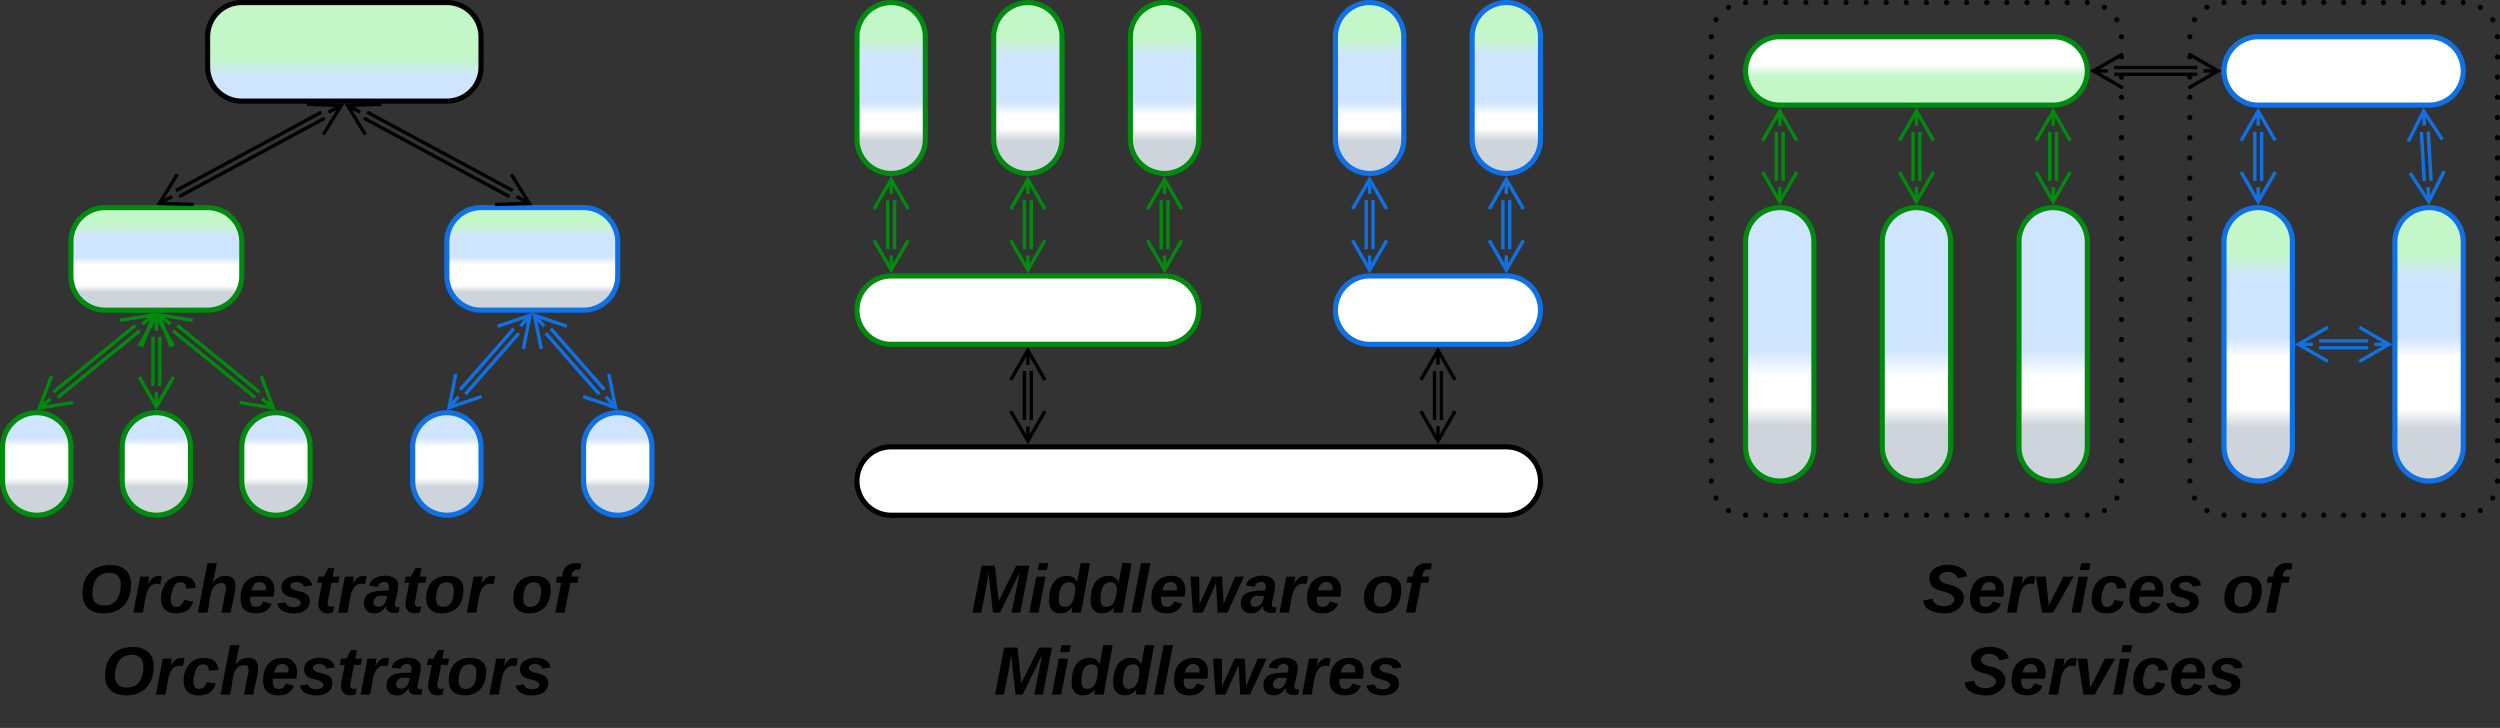 <svg xmlns="http://www.w3.org/2000/svg" xmlns:xlink="http://www.w3.org/1999/xlink" xmlns:lucid="lucid" width="1463" height="426"><rect width="100%" height="100%" fill="#333333" stroke="none"/><g transform="translate(-278.5 -498.5)" lucid:page-tab-id="0_0"><path d="M1560 520a20 20 0 0 1 20-20h140a20 20 0 0 1 20 20v260a20 20 0 0 1-20 20h-140a20 20 0 0 1-20-20z" fill-opacity="0"/><path d="M1558.5 520a1.5 1.5 0 0 1 1.5-1.5 1.5 1.5 0 0 1 1.5 1.5 1.5 1.5 0 0 1-1.5 1.5 1.5 1.5 0 0 1-1.5-1.5m2.73-9.96a1.5 1.5 0 0 1 1.5-1.5 1.5 1.5 0 0 1 1.5 1.5 1.5 1.5 0 0 1-1.5 1.5 1.5 1.5 0 0 1-1.5-1.5V510m7.3-7.26a1.5 1.5 0 0 1 1.5-1.5 1.5 1.5 0 0 1 1.5 1.5 1.5 1.5 0 0 1-1.5 1.5 1.5 1.5 0 0 1-1.5-1.5v-.03m9.97-2.7a1.5 1.5 0 0 1 1.5-1.5 1.5 1.5 0 0 1 1.5 1.5 1.5 1.5 0 0 1-1.5 1.5 1.5 1.5 0 0 1-1.5-1.5m11.67 0a1.5 1.5 0 0 1 1.5-1.5 1.5 1.5 0 0 1 1.5 1.5 1.5 1.5 0 0 1-1.5 1.5 1.5 1.5 0 0 1-1.5-1.5m11.66 0a1.5 1.5 0 0 1 1.5-1.5 1.5 1.5 0 0 1 1.5 1.5 1.5 1.5 0 0 1-1.5 1.5 1.5 1.5 0 0 1-1.5-1.5m11.67 0a1.5 1.5 0 0 1 1.5-1.5 1.5 1.5 0 0 1 1.5 1.5 1.5 1.5 0 0 1-1.5 1.5 1.5 1.5 0 0 1-1.5-1.5m11.67 0a1.5 1.5 0 0 1 1.5-1.5 1.5 1.5 0 0 1 1.5 1.5 1.5 1.5 0 0 1-1.5 1.5 1.5 1.5 0 0 1-1.5-1.5m11.66 0a1.5 1.5 0 0 1 1.5-1.5 1.5 1.5 0 0 1 1.5 1.5 1.5 1.5 0 0 1-1.5 1.5 1.5 1.5 0 0 1-1.5-1.5m11.67 0a1.5 1.5 0 0 1 1.5-1.5 1.5 1.5 0 0 1 1.5 1.5 1.5 1.5 0 0 1-1.5 1.5 1.5 1.5 0 0 1-1.5-1.5m11.67 0a1.5 1.5 0 0 1 1.5-1.5 1.5 1.5 0 0 1 1.5 1.5 1.5 1.5 0 0 1-1.5 1.5 1.5 1.5 0 0 1-1.5-1.5m11.66 0a1.5 1.5 0 0 1 1.5-1.5 1.5 1.5 0 0 1 1.5 1.5 1.5 1.5 0 0 1-1.5 1.5 1.5 1.5 0 0 1-1.5-1.5m11.67 0a1.5 1.5 0 0 1 1.5-1.5 1.5 1.5 0 0 1 1.5 1.5 1.5 1.5 0 0 1-1.5 1.5 1.5 1.5 0 0 1-1.5-1.5m11.67 0a1.5 1.5 0 0 1 1.5-1.5 1.5 1.5 0 0 1 1.5 1.5 1.5 1.5 0 0 1-1.5 1.5 1.5 1.5 0 0 1-1.5-1.5m11.66 0a1.5 1.5 0 0 1 1.5-1.5 1.5 1.5 0 0 1 1.5 1.5 1.5 1.5 0 0 1-1.5 1.5 1.5 1.5 0 0 1-1.5-1.5m11.67 0a1.5 1.5 0 0 1 1.5-1.5 1.5 1.5 0 0 1 1.5 1.5 1.5 1.5 0 0 1-1.5 1.5 1.5 1.5 0 0 1-1.5-1.5m9.97 2.74a1.5 1.5 0 0 1 1.5-1.5 1.5 1.5 0 0 1 1.5 1.5 1.5 1.5 0 0 1-1.5 1.5 1.5 1.5 0 0 1-1.5-1.5v-.03m7.3 7.34a1.5 1.5 0 0 1 1.5-1.5 1.5 1.5 0 0 1 1.5 1.5 1.5 1.5 0 0 1-1.5 1.5 1.5 1.5 0 0 1-1.5-1.5V510m2.73 10a1.5 1.5 0 0 1 1.5-1.5 1.5 1.5 0 0 1 1.5 1.5 1.5 1.5 0 0 1-1.5 1.5 1.5 1.5 0 0 1-1.5-1.5m0 11.83a1.5 1.5 0 0 1 1.5-1.5 1.5 1.5 0 0 1 1.5 1.5 1.5 1.5 0 0 1-1.5 1.5 1.5 1.5 0 0 1-1.5-1.5v-.03m0 11.85a1.5 1.5 0 0 1 1.5-1.5 1.5 1.5 0 0 1 1.5 1.5 1.5 1.5 0 0 1-1.5 1.5 1.5 1.5 0 0 1-1.5-1.5v-.03m0 11.85a1.5 1.5 0 0 1 1.5-1.5 1.5 1.5 0 0 1 1.5 1.5 1.5 1.5 0 0 1-1.5 1.5 1.5 1.5 0 0 1-1.5-1.5v-.03m0 11.85v-.03a1.5 1.5 0 0 1 1.5-1.5 1.5 1.5 0 0 1 1.5 1.5 1.5 1.5 0 0 1-1.5 1.5 1.5 1.5 0 0 1-1.5-1.5m0 11.84a1.5 1.5 0 0 1 1.5-1.5 1.5 1.5 0 0 1 1.5 1.5 1.5 1.5 0 0 1-1.5 1.5 1.5 1.5 0 0 1-1.5-1.5v-.02m0 11.84a1.5 1.5 0 0 1 1.5-1.5 1.5 1.5 0 0 1 1.5 1.5 1.5 1.5 0 0 1-1.5 1.5 1.5 1.5 0 0 1-1.5-1.5v-.03m0 11.84a1.5 1.5 0 0 1 1.5-1.5 1.5 1.5 0 0 1 1.5 1.5 1.5 1.5 0 0 1-1.5 1.5 1.5 1.5 0 0 1-1.5-1.5v-.03m0 11.86a1.5 1.5 0 0 1 1.5-1.5 1.5 1.5 0 0 1 1.5 1.5 1.5 1.5 0 0 1-1.5 1.5 1.5 1.5 0 0 1-1.5-1.5v-.03m0 11.85v-.02a1.5 1.5 0 0 1 1.5-1.5 1.5 1.5 0 0 1 1.5 1.5 1.5 1.5 0 0 1-1.5 1.5 1.5 1.5 0 0 1-1.5-1.5m0 11.84v-.02a1.5 1.5 0 0 1 1.5-1.5 1.5 1.5 0 0 1 1.5 1.5 1.5 1.5 0 0 1-1.5 1.5 1.5 1.5 0 0 1-1.5-1.5m0 11.84V650a1.5 1.5 0 0 1 1.5-1.5 1.5 1.5 0 0 1 1.5 1.5 1.5 1.5 0 0 1-1.5 1.5 1.5 1.5 0 0 1-1.5-1.5m0 11.83a1.5 1.5 0 0 1 1.5-1.5 1.5 1.5 0 0 1 1.5 1.5 1.5 1.5 0 0 1-1.5 1.5 1.5 1.5 0 0 1-1.5-1.5v-.03m0 11.85a1.5 1.5 0 0 1 1.5-1.5 1.5 1.5 0 0 1 1.5 1.5 1.5 1.5 0 0 1-1.5 1.5 1.5 1.5 0 0 1-1.5-1.5v-.03m0 11.85a1.5 1.5 0 0 1 1.5-1.5 1.5 1.5 0 0 1 1.5 1.5 1.5 1.5 0 0 1-1.5 1.5 1.5 1.5 0 0 1-1.5-1.5v-.03m0 11.85v-.03a1.5 1.5 0 0 1 1.5-1.5 1.5 1.5 0 0 1 1.5 1.5 1.5 1.5 0 0 1-1.5 1.5 1.5 1.5 0 0 1-1.5-1.5m0 11.84a1.5 1.5 0 0 1 1.5-1.5 1.5 1.5 0 0 1 1.5 1.5 1.5 1.5 0 0 1-1.5 1.5 1.5 1.5 0 0 1-1.5-1.5v-.02m0 11.84a1.5 1.5 0 0 1 1.5-1.5 1.5 1.5 0 0 1 1.5 1.5 1.5 1.5 0 0 1-1.5 1.5 1.5 1.5 0 0 1-1.5-1.5v-.03m0 11.84a1.5 1.5 0 0 1 1.5-1.5 1.5 1.5 0 0 1 1.5 1.5 1.5 1.5 0 0 1-1.5 1.5 1.5 1.5 0 0 1-1.5-1.5v-.03m0 11.86a1.5 1.5 0 0 1 1.5-1.5 1.5 1.5 0 0 1 1.5 1.5 1.5 1.5 0 0 1-1.5 1.5 1.5 1.5 0 0 1-1.5-1.5v-.03m0 11.85v-.02a1.5 1.5 0 0 1 1.5-1.5 1.5 1.5 0 0 1 1.5 1.5 1.5 1.5 0 0 1-1.5 1.5 1.5 1.5 0 0 1-1.5-1.5m0 11.84v-.02a1.5 1.5 0 0 1 1.5-1.5 1.5 1.5 0 0 1 1.5 1.5 1.5 1.5 0 0 1-1.5 1.5 1.5 1.5 0 0 1-1.5-1.5m0 11.84V780a1.5 1.5 0 0 1 1.5-1.5 1.5 1.5 0 0 1 1.5 1.5 1.5 1.5 0 0 1-1.5 1.5 1.5 1.5 0 0 1-1.5-1.5m-2.73 10v-.03a1.5 1.5 0 0 1 1.5-1.5 1.5 1.5 0 0 1 1.5 1.5 1.5 1.5 0 0 1-1.5 1.5 1.5 1.5 0 0 1-1.5-1.5m-7.3 7.32v-.03a1.5 1.5 0 0 1 1.5-1.5 1.5 1.5 0 0 1 1.5 1.5 1.5 1.5 0 0 1-1.5 1.5 1.5 1.5 0 0 1-1.5-1.5m-9.97 2.75V800a1.5 1.5 0 0 1 1.5-1.5 1.5 1.5 0 0 1 1.5 1.5 1.5 1.5 0 0 1-1.5 1.5 1.5 1.5 0 0 1-1.5-1.5m-11.67 0a1.5 1.5 0 0 1 1.5-1.5 1.5 1.5 0 0 1 1.5 1.5 1.5 1.5 0 0 1-1.5 1.5 1.5 1.5 0 0 1-1.5-1.5m-11.66 0a1.5 1.5 0 0 1 1.5-1.5 1.5 1.5 0 0 1 1.5 1.5 1.5 1.5 0 0 1-1.5 1.5 1.5 1.5 0 0 1-1.5-1.5m-11.67 0a1.5 1.5 0 0 1 1.5-1.5 1.5 1.5 0 0 1 1.5 1.5 1.5 1.5 0 0 1-1.5 1.5 1.5 1.5 0 0 1-1.5-1.5m-11.67 0a1.5 1.5 0 0 1 1.5-1.5 1.5 1.5 0 0 1 1.5 1.5 1.5 1.5 0 0 1-1.5 1.5 1.5 1.5 0 0 1-1.5-1.5m-11.66 0a1.5 1.5 0 0 1 1.5-1.5 1.5 1.5 0 0 1 1.5 1.5 1.5 1.5 0 0 1-1.5 1.5 1.5 1.5 0 0 1-1.5-1.5m-11.67 0a1.5 1.5 0 0 1 1.5-1.5 1.5 1.5 0 0 1 1.5 1.5 1.5 1.5 0 0 1-1.5 1.5 1.5 1.5 0 0 1-1.5-1.5m-11.67 0a1.5 1.5 0 0 1 1.5-1.5 1.5 1.5 0 0 1 1.5 1.5 1.5 1.5 0 0 1-1.5 1.5 1.5 1.5 0 0 1-1.5-1.5m-11.66 0a1.5 1.5 0 0 1 1.5-1.5 1.5 1.5 0 0 1 1.5 1.5 1.5 1.5 0 0 1-1.5 1.5 1.5 1.5 0 0 1-1.5-1.5m-11.67 0a1.5 1.5 0 0 1 1.5-1.5 1.5 1.5 0 0 1 1.5 1.5 1.5 1.5 0 0 1-1.5 1.5 1.5 1.5 0 0 1-1.5-1.5m-11.67 0a1.5 1.5 0 0 1 1.5-1.5 1.5 1.5 0 0 1 1.5 1.5 1.5 1.5 0 0 1-1.5 1.5 1.5 1.5 0 0 1-1.5-1.5m-11.66 0a1.5 1.5 0 0 1 1.5-1.5 1.5 1.5 0 0 1 1.5 1.5 1.5 1.5 0 0 1-1.5 1.5 1.5 1.5 0 0 1-1.5-1.5m-11.67 0a1.5 1.5 0 0 1 1.5-1.5 1.5 1.5 0 0 1 1.5 1.5 1.5 1.5 0 0 1-1.5 1.5 1.5 1.5 0 0 1-1.5-1.5m-9.97-2.7v-.03a1.5 1.5 0 0 1 1.5-1.5 1.5 1.5 0 0 1 1.5 1.5 1.5 1.5 0 0 1-1.5 1.5 1.5 1.5 0 0 1-1.5-1.5m-7.3-7.28v-.03a1.5 1.5 0 0 1 1.5-1.5 1.5 1.5 0 0 1 1.5 1.5 1.5 1.5 0 0 1-1.5 1.5 1.5 1.5 0 0 1-1.5-1.5m-2.73-9.96a1.5 1.5 0 0 1 1.5-1.5 1.5 1.5 0 0 1 1.5 1.5 1.5 1.5 0 0 1-1.5 1.5 1.5 1.5 0 0 1-1.5-1.5m0-11.8v-.02a1.5 1.5 0 0 1 1.5-1.5 1.5 1.5 0 0 1 1.5 1.5 1.5 1.5 0 0 1-1.5 1.5 1.5 1.5 0 0 1-1.5-1.5m0-11.8v-.02a1.5 1.5 0 0 1 1.5-1.5 1.5 1.5 0 0 1 1.5 1.5 1.5 1.5 0 0 1-1.5 1.5 1.5 1.5 0 0 1-1.5-1.5m0-11.8a1.5 1.5 0 0 1 1.5-1.5 1.5 1.5 0 0 1 1.5 1.5 1.5 1.5 0 0 1-1.5 1.5 1.5 1.5 0 0 1-1.5-1.5v-.03m0-11.8a1.5 1.5 0 0 1 1.5-1.5 1.5 1.5 0 0 1 1.5 1.5 1.5 1.5 0 0 1-1.5 1.5 1.5 1.5 0 0 1-1.5-1.5v-.02m0-11.78a1.5 1.5 0 0 1 1.5-1.5 1.5 1.5 0 0 1 1.5 1.5 1.5 1.5 0 0 1-1.5 1.5 1.5 1.5 0 0 1-1.5-1.5v-.03m0-11.8a1.5 1.5 0 0 1 1.5-1.5 1.5 1.5 0 0 1 1.5 1.5 1.5 1.5 0 0 1-1.5 1.5 1.5 1.5 0 0 1-1.5-1.5v-.02m0-11.8a1.5 1.5 0 0 1 1.5-1.5 1.5 1.5 0 0 1 1.5 1.5 1.5 1.5 0 0 1-1.5 1.5 1.5 1.5 0 0 1-1.5-1.5v-.02m0-11.8a1.5 1.5 0 0 1 1.5-1.5 1.5 1.5 0 0 1 1.5 1.5 1.5 1.5 0 0 1-1.5 1.5 1.5 1.5 0 0 1-1.5-1.5v-.02m0-11.8a1.5 1.5 0 0 1 1.5-1.5 1.5 1.5 0 0 1 1.5 1.5 1.5 1.5 0 0 1-1.5 1.5 1.5 1.5 0 0 1-1.5-1.5v-.02m0-11.8a1.5 1.5 0 0 1 1.5-1.5 1.5 1.5 0 0 1 1.5 1.5 1.5 1.5 0 0 1-1.5 1.5 1.5 1.5 0 0 1-1.5-1.5v-.02m0-11.78V650a1.5 1.5 0 0 1 1.5-1.5 1.5 1.5 0 0 1 1.5 1.5 1.5 1.5 0 0 1-1.5 1.5 1.5 1.5 0 0 1-1.5-1.5m0-11.8v-.02a1.5 1.5 0 0 1 1.5-1.5 1.5 1.5 0 0 1 1.5 1.5 1.5 1.5 0 0 1-1.5 1.5 1.5 1.5 0 0 1-1.5-1.5m0-11.8v-.02a1.5 1.5 0 0 1 1.5-1.5 1.5 1.5 0 0 1 1.5 1.5 1.5 1.5 0 0 1-1.5 1.5 1.5 1.5 0 0 1-1.5-1.5m0-11.8a1.5 1.5 0 0 1 1.5-1.5 1.5 1.5 0 0 1 1.5 1.5 1.5 1.5 0 0 1-1.5 1.5 1.5 1.5 0 0 1-1.5-1.5v-.03m0-11.8a1.5 1.5 0 0 1 1.5-1.5 1.5 1.5 0 0 1 1.5 1.5 1.5 1.5 0 0 1-1.5 1.5 1.5 1.5 0 0 1-1.5-1.5v-.02m0-11.78a1.5 1.5 0 0 1 1.5-1.5 1.5 1.5 0 0 1 1.5 1.5 1.5 1.5 0 0 1-1.5 1.5 1.5 1.5 0 0 1-1.5-1.5v-.03m0-11.8a1.5 1.5 0 0 1 1.5-1.5 1.5 1.5 0 0 1 1.5 1.5 1.5 1.5 0 0 1-1.5 1.5 1.5 1.5 0 0 1-1.5-1.5v-.02m0-11.8a1.5 1.5 0 0 1 1.5-1.5 1.5 1.5 0 0 1 1.5 1.5 1.5 1.5 0 0 1-1.5 1.5 1.5 1.5 0 0 1-1.5-1.5v-.02m0-11.8a1.5 1.5 0 0 1 1.5-1.5 1.5 1.5 0 0 1 1.5 1.5 1.5 1.5 0 0 1-1.5 1.5 1.5 1.5 0 0 1-1.5-1.5v-.02m0-11.8a1.5 1.5 0 0 1 1.5-1.5 1.5 1.5 0 0 1 1.5 1.5 1.5 1.5 0 0 1-1.5 1.5 1.5 1.5 0 0 1-1.5-1.5v-.02m0-11.8a1.5 1.5 0 0 1 1.5-1.5 1.5 1.5 0 0 1 1.5 1.5 1.5 1.5 0 0 1-1.5 1.5 1.5 1.5 0 0 1-1.5-1.5v-.02m0-11.78V520a1.5 1.5 0 0 1 1.5-1.5 1.5 1.5 0 0 1 1.5 1.5 1.5 1.5 0 0 1-1.5 1.5 1.5 1.5 0 0 1-1.5-1.5"/><path d="M1280 520a20 20 0 0 1 20-20h200a20 20 0 0 1 20 20v260a20 20 0 0 1-20 20h-200a20 20 0 0 1-20-20z" fill-opacity="0"/><path d="M1278.5 520a1.5 1.5 0 0 1 1.5-1.5 1.5 1.5 0 0 1 1.5 1.5 1.5 1.5 0 0 1-1.5 1.5 1.5 1.5 0 0 1-1.5-1.5m2.73-9.96a1.5 1.5 0 0 1 1.5-1.5 1.5 1.5 0 0 1 1.5 1.5 1.5 1.5 0 0 1-1.5 1.5 1.5 1.5 0 0 1-1.5-1.5V510m7.3-7.26a1.5 1.5 0 0 1 1.5-1.5 1.5 1.5 0 0 1 1.5 1.5 1.5 1.5 0 0 1-1.5 1.5 1.5 1.5 0 0 1-1.5-1.5v-.03m9.97-2.7a1.5 1.5 0 0 1 1.5-1.5 1.5 1.5 0 0 1 1.5 1.5 1.5 1.5 0 0 1-1.5 1.5 1.5 1.5 0 0 1-1.5-1.5m11.77 0a1.5 1.5 0 0 1 1.5-1.5 1.5 1.5 0 0 1 1.5 1.5 1.5 1.5 0 0 1-1.5 1.5 1.5 1.5 0 0 1-1.5-1.5m11.76 0a1.5 1.5 0 0 1 1.5-1.5 1.5 1.5 0 0 1 1.5 1.5 1.5 1.5 0 0 1-1.5 1.5 1.5 1.5 0 0 1-1.5-1.5m11.76 0a1.5 1.5 0 0 1 1.5-1.5 1.5 1.5 0 0 1 1.5 1.5 1.5 1.5 0 0 1-1.5 1.5 1.5 1.5 0 0 1-1.5-1.5m11.76 0a1.5 1.5 0 0 1 1.5-1.5 1.5 1.5 0 0 1 1.5 1.5 1.5 1.5 0 0 1-1.5 1.5 1.5 1.5 0 0 1-1.5-1.5m11.76 0a1.5 1.5 0 0 1 1.5-1.5 1.5 1.5 0 0 1 1.5 1.5 1.5 1.5 0 0 1-1.5 1.5 1.5 1.5 0 0 1-1.5-1.5m11.77 0a1.5 1.5 0 0 1 1.5-1.5 1.5 1.5 0 0 1 1.5 1.5 1.5 1.5 0 0 1-1.5 1.5 1.5 1.5 0 0 1-1.5-1.5m11.75 0a1.5 1.5 0 0 1 1.5-1.5 1.5 1.5 0 0 1 1.5 1.5 1.5 1.5 0 0 1-1.5 1.5 1.5 1.5 0 0 1-1.5-1.5m11.77 0a1.5 1.5 0 0 1 1.5-1.5 1.5 1.5 0 0 1 1.5 1.5 1.5 1.5 0 0 1-1.5 1.5 1.5 1.5 0 0 1-1.5-1.5m11.76 0a1.5 1.5 0 0 1 1.5-1.5 1.5 1.5 0 0 1 1.5 1.5 1.5 1.5 0 0 1-1.5 1.5 1.5 1.5 0 0 1-1.5-1.5m11.77 0a1.5 1.5 0 0 1 1.5-1.5 1.5 1.5 0 0 1 1.5 1.5 1.5 1.5 0 0 1-1.5 1.5 1.5 1.5 0 0 1-1.5-1.5m11.76 0a1.5 1.5 0 0 1 1.5-1.5 1.5 1.5 0 0 1 1.5 1.5 1.5 1.5 0 0 1-1.5 1.5 1.5 1.5 0 0 1-1.5-1.5m11.78 0a1.5 1.5 0 0 1 1.5-1.5 1.5 1.5 0 0 1 1.5 1.5 1.5 1.5 0 0 1-1.5 1.5 1.5 1.5 0 0 1-1.5-1.5m11.76 0a1.5 1.5 0 0 1 1.5-1.5 1.5 1.5 0 0 1 1.5 1.5 1.5 1.5 0 0 1-1.5 1.5 1.5 1.5 0 0 1-1.5-1.5m11.77 0a1.5 1.5 0 0 1 1.5-1.5 1.5 1.5 0 0 1 1.5 1.5 1.5 1.5 0 0 1-1.5 1.5 1.5 1.5 0 0 1-1.5-1.5m11.77 0a1.5 1.5 0 0 1 1.5-1.5 1.5 1.5 0 0 1 1.5 1.5 1.5 1.5 0 0 1-1.5 1.5 1.5 1.5 0 0 1-1.5-1.5m11.76 0a1.5 1.5 0 0 1 1.5-1.5 1.5 1.5 0 0 1 1.5 1.5 1.5 1.5 0 0 1-1.5 1.5 1.5 1.5 0 0 1-1.5-1.5m11.77 0a1.5 1.5 0 0 1 1.5-1.5 1.5 1.5 0 0 1 1.5 1.5 1.5 1.5 0 0 1-1.5 1.5 1.5 1.5 0 0 1-1.5-1.5m9.97 2.74a1.5 1.5 0 0 1 1.5-1.5 1.5 1.5 0 0 1 1.5 1.5 1.5 1.5 0 0 1-1.5 1.5 1.5 1.5 0 0 1-1.5-1.5v-.03m7.3 7.34a1.5 1.5 0 0 1 1.5-1.5 1.5 1.5 0 0 1 1.5 1.5 1.5 1.5 0 0 1-1.5 1.5 1.5 1.5 0 0 1-1.5-1.5V510m2.73 10a1.5 1.5 0 0 1 1.5-1.5 1.5 1.5 0 0 1 1.5 1.5 1.5 1.5 0 0 1-1.5 1.5 1.5 1.5 0 0 1-1.5-1.5m0 11.83a1.5 1.5 0 0 1 1.5-1.5 1.5 1.5 0 0 1 1.5 1.5 1.5 1.5 0 0 1-1.5 1.5 1.5 1.5 0 0 1-1.5-1.5v-.03m0 11.85a1.5 1.5 0 0 1 1.5-1.5 1.5 1.5 0 0 1 1.5 1.5 1.5 1.5 0 0 1-1.5 1.5 1.5 1.5 0 0 1-1.5-1.5v-.03m0 11.85a1.5 1.5 0 0 1 1.5-1.5 1.5 1.5 0 0 1 1.5 1.5 1.5 1.5 0 0 1-1.5 1.5 1.5 1.5 0 0 1-1.5-1.5v-.03m0 11.85v-.03a1.5 1.5 0 0 1 1.5-1.5 1.5 1.5 0 0 1 1.5 1.5 1.5 1.5 0 0 1-1.5 1.5 1.5 1.5 0 0 1-1.5-1.5m0 11.84a1.5 1.5 0 0 1 1.5-1.5 1.5 1.5 0 0 1 1.5 1.5 1.5 1.5 0 0 1-1.5 1.5 1.5 1.5 0 0 1-1.5-1.5v-.02m0 11.84a1.5 1.5 0 0 1 1.5-1.5 1.5 1.5 0 0 1 1.5 1.5 1.5 1.5 0 0 1-1.5 1.5 1.5 1.5 0 0 1-1.5-1.5v-.03m0 11.84a1.5 1.5 0 0 1 1.5-1.5 1.5 1.5 0 0 1 1.5 1.5 1.5 1.5 0 0 1-1.5 1.5 1.5 1.5 0 0 1-1.5-1.5v-.03m0 11.86a1.5 1.5 0 0 1 1.5-1.5 1.5 1.5 0 0 1 1.5 1.5 1.5 1.5 0 0 1-1.5 1.5 1.5 1.5 0 0 1-1.5-1.5v-.03m0 11.85v-.02a1.5 1.5 0 0 1 1.5-1.5 1.5 1.5 0 0 1 1.5 1.5 1.5 1.5 0 0 1-1.5 1.5 1.5 1.5 0 0 1-1.5-1.5m0 11.84v-.02a1.5 1.5 0 0 1 1.5-1.5 1.5 1.5 0 0 1 1.5 1.5 1.5 1.5 0 0 1-1.5 1.5 1.5 1.5 0 0 1-1.5-1.5m0 11.84V650a1.5 1.5 0 0 1 1.5-1.5 1.5 1.5 0 0 1 1.5 1.5 1.5 1.5 0 0 1-1.5 1.5 1.5 1.5 0 0 1-1.5-1.5m0 11.83a1.5 1.5 0 0 1 1.5-1.5 1.5 1.5 0 0 1 1.5 1.5 1.5 1.5 0 0 1-1.5 1.5 1.5 1.5 0 0 1-1.5-1.5v-.03m0 11.85a1.5 1.5 0 0 1 1.5-1.5 1.5 1.5 0 0 1 1.5 1.5 1.5 1.5 0 0 1-1.5 1.5 1.5 1.5 0 0 1-1.5-1.5v-.03m0 11.85a1.5 1.5 0 0 1 1.5-1.5 1.5 1.5 0 0 1 1.5 1.5 1.5 1.5 0 0 1-1.5 1.5 1.5 1.5 0 0 1-1.5-1.5v-.03m0 11.85v-.03a1.5 1.5 0 0 1 1.5-1.5 1.5 1.5 0 0 1 1.5 1.5 1.5 1.5 0 0 1-1.5 1.5 1.5 1.5 0 0 1-1.5-1.5m0 11.84a1.5 1.5 0 0 1 1.5-1.5 1.5 1.5 0 0 1 1.5 1.5 1.5 1.5 0 0 1-1.5 1.5 1.5 1.5 0 0 1-1.5-1.5v-.02m0 11.84a1.5 1.5 0 0 1 1.5-1.5 1.5 1.5 0 0 1 1.5 1.5 1.5 1.5 0 0 1-1.5 1.5 1.5 1.5 0 0 1-1.5-1.5v-.03m0 11.84a1.5 1.5 0 0 1 1.5-1.5 1.5 1.5 0 0 1 1.5 1.5 1.5 1.5 0 0 1-1.5 1.5 1.5 1.5 0 0 1-1.5-1.5v-.03m0 11.86a1.5 1.5 0 0 1 1.5-1.5 1.5 1.5 0 0 1 1.5 1.5 1.5 1.5 0 0 1-1.5 1.5 1.5 1.5 0 0 1-1.5-1.5v-.03m0 11.85v-.02a1.5 1.5 0 0 1 1.5-1.5 1.5 1.5 0 0 1 1.5 1.5 1.5 1.5 0 0 1-1.5 1.5 1.5 1.5 0 0 1-1.5-1.5m0 11.84v-.02a1.5 1.5 0 0 1 1.5-1.5 1.5 1.5 0 0 1 1.5 1.5 1.5 1.5 0 0 1-1.5 1.5 1.5 1.5 0 0 1-1.5-1.5m0 11.84V780a1.5 1.5 0 0 1 1.5-1.5 1.5 1.5 0 0 1 1.5 1.5 1.5 1.5 0 0 1-1.5 1.5 1.5 1.5 0 0 1-1.5-1.5m-2.73 10v-.03a1.5 1.5 0 0 1 1.5-1.5 1.5 1.5 0 0 1 1.5 1.5 1.5 1.5 0 0 1-1.5 1.5 1.5 1.5 0 0 1-1.5-1.5m-7.3 7.32v-.03a1.5 1.5 0 0 1 1.5-1.5 1.5 1.5 0 0 1 1.5 1.5 1.5 1.5 0 0 1-1.5 1.5 1.5 1.5 0 0 1-1.5-1.5m-9.97 2.75V800a1.5 1.5 0 0 1 1.5-1.5 1.5 1.5 0 0 1 1.5 1.5 1.5 1.5 0 0 1-1.5 1.5 1.5 1.5 0 0 1-1.5-1.5m-11.77 0a1.5 1.5 0 0 1 1.5-1.5 1.5 1.5 0 0 1 1.5 1.5 1.5 1.5 0 0 1-1.5 1.5 1.5 1.5 0 0 1-1.5-1.5m-11.76 0a1.5 1.5 0 0 1 1.5-1.5 1.5 1.5 0 0 1 1.5 1.5 1.5 1.5 0 0 1-1.5 1.5 1.5 1.5 0 0 1-1.5-1.5m-11.76 0a1.5 1.5 0 0 1 1.5-1.5 1.5 1.5 0 0 1 1.5 1.5 1.5 1.5 0 0 1-1.5 1.5 1.5 1.5 0 0 1-1.5-1.5m-11.76 0a1.5 1.5 0 0 1 1.5-1.5 1.5 1.5 0 0 1 1.5 1.5 1.5 1.5 0 0 1-1.5 1.5 1.5 1.5 0 0 1-1.5-1.5m-11.76 0a1.5 1.5 0 0 1 1.5-1.5 1.5 1.5 0 0 1 1.5 1.5 1.5 1.5 0 0 1-1.5 1.5 1.5 1.5 0 0 1-1.5-1.5m-11.77 0a1.5 1.5 0 0 1 1.5-1.5 1.5 1.5 0 0 1 1.5 1.5 1.5 1.5 0 0 1-1.5 1.5 1.5 1.5 0 0 1-1.5-1.5m-11.75 0a1.5 1.5 0 0 1 1.5-1.5 1.5 1.5 0 0 1 1.5 1.5 1.5 1.5 0 0 1-1.5 1.5 1.5 1.5 0 0 1-1.5-1.5m-11.77 0a1.5 1.5 0 0 1 1.5-1.5 1.5 1.5 0 0 1 1.5 1.5 1.5 1.5 0 0 1-1.5 1.5 1.5 1.5 0 0 1-1.5-1.5m-11.76 0a1.5 1.5 0 0 1 1.5-1.5 1.5 1.5 0 0 1 1.5 1.5 1.5 1.5 0 0 1-1.5 1.5 1.5 1.5 0 0 1-1.5-1.5m-11.77 0a1.5 1.5 0 0 1 1.5-1.5 1.5 1.5 0 0 1 1.5 1.5 1.5 1.5 0 0 1-1.5 1.5 1.5 1.5 0 0 1-1.5-1.5m-11.76 0a1.5 1.5 0 0 1 1.5-1.5 1.5 1.5 0 0 1 1.5 1.5 1.5 1.5 0 0 1-1.5 1.5 1.5 1.5 0 0 1-1.5-1.5m-11.78 0a1.5 1.5 0 0 1 1.5-1.5 1.5 1.5 0 0 1 1.5 1.5 1.5 1.5 0 0 1-1.5 1.5 1.5 1.5 0 0 1-1.5-1.5m-11.76 0a1.5 1.5 0 0 1 1.5-1.5 1.5 1.5 0 0 1 1.5 1.5 1.5 1.5 0 0 1-1.5 1.5 1.5 1.5 0 0 1-1.5-1.5m-11.77 0a1.5 1.5 0 0 1 1.5-1.5 1.5 1.5 0 0 1 1.5 1.5 1.5 1.5 0 0 1-1.5 1.5 1.5 1.5 0 0 1-1.5-1.5m-11.77 0a1.5 1.5 0 0 1 1.5-1.5 1.5 1.5 0 0 1 1.5 1.5 1.5 1.5 0 0 1-1.5 1.5 1.5 1.5 0 0 1-1.5-1.5m-11.76 0a1.5 1.5 0 0 1 1.5-1.5 1.5 1.5 0 0 1 1.5 1.5 1.5 1.5 0 0 1-1.5 1.5 1.5 1.5 0 0 1-1.5-1.5m-11.77 0a1.5 1.5 0 0 1 1.5-1.5 1.5 1.5 0 0 1 1.5 1.5 1.5 1.5 0 0 1-1.5 1.5 1.5 1.5 0 0 1-1.5-1.5m-9.97-2.7v-.03a1.5 1.5 0 0 1 1.5-1.5 1.5 1.5 0 0 1 1.5 1.5 1.5 1.5 0 0 1-1.5 1.5 1.5 1.5 0 0 1-1.5-1.5m-7.3-7.28v-.03a1.5 1.5 0 0 1 1.5-1.5 1.5 1.5 0 0 1 1.5 1.5 1.5 1.5 0 0 1-1.5 1.5 1.5 1.5 0 0 1-1.5-1.5m-2.73-9.96a1.5 1.5 0 0 1 1.5-1.5 1.5 1.5 0 0 1 1.5 1.5 1.5 1.5 0 0 1-1.5 1.5 1.5 1.5 0 0 1-1.5-1.5m0-11.8v-.02a1.5 1.5 0 0 1 1.5-1.5 1.5 1.5 0 0 1 1.5 1.5 1.5 1.5 0 0 1-1.5 1.5 1.5 1.5 0 0 1-1.5-1.5m0-11.8v-.02a1.5 1.5 0 0 1 1.5-1.5 1.5 1.5 0 0 1 1.5 1.5 1.5 1.5 0 0 1-1.5 1.5 1.5 1.5 0 0 1-1.5-1.5m0-11.8a1.5 1.5 0 0 1 1.5-1.5 1.5 1.5 0 0 1 1.5 1.5 1.5 1.5 0 0 1-1.5 1.5 1.5 1.5 0 0 1-1.5-1.5v-.03m0-11.8a1.5 1.5 0 0 1 1.5-1.5 1.5 1.5 0 0 1 1.5 1.5 1.5 1.5 0 0 1-1.5 1.5 1.5 1.5 0 0 1-1.5-1.5v-.02m0-11.78a1.5 1.5 0 0 1 1.5-1.5 1.5 1.5 0 0 1 1.5 1.5 1.5 1.5 0 0 1-1.5 1.5 1.5 1.5 0 0 1-1.5-1.5v-.03m0-11.8a1.5 1.5 0 0 1 1.5-1.5 1.5 1.5 0 0 1 1.5 1.5 1.5 1.5 0 0 1-1.5 1.5 1.5 1.5 0 0 1-1.5-1.5v-.02m0-11.8a1.5 1.5 0 0 1 1.5-1.5 1.5 1.5 0 0 1 1.5 1.5 1.5 1.5 0 0 1-1.5 1.5 1.5 1.5 0 0 1-1.5-1.5v-.02m0-11.8a1.5 1.5 0 0 1 1.5-1.5 1.5 1.5 0 0 1 1.5 1.5 1.5 1.5 0 0 1-1.5 1.5 1.5 1.5 0 0 1-1.5-1.5v-.02m0-11.8a1.5 1.5 0 0 1 1.5-1.5 1.5 1.5 0 0 1 1.5 1.5 1.5 1.5 0 0 1-1.5 1.5 1.5 1.5 0 0 1-1.5-1.5v-.02m0-11.8a1.5 1.5 0 0 1 1.5-1.5 1.5 1.5 0 0 1 1.5 1.5 1.5 1.5 0 0 1-1.5 1.5 1.5 1.5 0 0 1-1.5-1.5v-.02m0-11.78V650a1.5 1.5 0 0 1 1.5-1.5 1.5 1.5 0 0 1 1.5 1.5 1.5 1.5 0 0 1-1.5 1.5 1.5 1.5 0 0 1-1.5-1.5m0-11.8v-.02a1.5 1.5 0 0 1 1.5-1.5 1.5 1.5 0 0 1 1.5 1.5 1.5 1.5 0 0 1-1.5 1.5 1.5 1.5 0 0 1-1.5-1.5m0-11.8v-.02a1.5 1.5 0 0 1 1.5-1.5 1.5 1.5 0 0 1 1.5 1.5 1.5 1.5 0 0 1-1.5 1.5 1.5 1.5 0 0 1-1.5-1.5m0-11.8a1.5 1.5 0 0 1 1.5-1.5 1.5 1.5 0 0 1 1.5 1.5 1.5 1.5 0 0 1-1.5 1.5 1.5 1.5 0 0 1-1.5-1.5v-.03m0-11.8a1.5 1.5 0 0 1 1.5-1.5 1.5 1.5 0 0 1 1.5 1.5 1.5 1.5 0 0 1-1.5 1.5 1.5 1.5 0 0 1-1.5-1.5v-.02m0-11.78a1.5 1.5 0 0 1 1.5-1.5 1.5 1.5 0 0 1 1.5 1.5 1.5 1.5 0 0 1-1.5 1.5 1.5 1.5 0 0 1-1.5-1.5v-.03m0-11.8a1.5 1.5 0 0 1 1.5-1.5 1.5 1.5 0 0 1 1.5 1.5 1.5 1.5 0 0 1-1.5 1.5 1.5 1.5 0 0 1-1.5-1.5v-.02m0-11.8a1.5 1.5 0 0 1 1.5-1.5 1.5 1.5 0 0 1 1.5 1.5 1.5 1.5 0 0 1-1.5 1.5 1.5 1.5 0 0 1-1.5-1.5v-.02m0-11.8a1.5 1.5 0 0 1 1.5-1.5 1.5 1.5 0 0 1 1.5 1.5 1.5 1.5 0 0 1-1.5 1.5 1.5 1.5 0 0 1-1.5-1.5v-.02m0-11.8a1.5 1.5 0 0 1 1.5-1.5 1.5 1.5 0 0 1 1.5 1.5 1.5 1.5 0 0 1-1.5 1.5 1.5 1.5 0 0 1-1.5-1.5v-.02m0-11.8a1.5 1.5 0 0 1 1.5-1.5 1.5 1.5 0 0 1 1.5 1.5 1.5 1.5 0 0 1-1.5 1.5 1.5 1.5 0 0 1-1.5-1.5v-.02m0-11.78V520a1.5 1.5 0 0 1 1.5-1.5 1.5 1.5 0 0 1 1.5 1.5 1.5 1.5 0 0 1-1.5 1.5 1.5 1.5 0 0 1-1.5-1.5"/><path d="M320 640a20 20 0 0 1 20-20h60a20 20 0 0 1 20 20v20a20 20 0 0 1-20 20h-60a20 20 0 0 1-20-20z" stroke="#008a0e" stroke-width="3" fill="url(#a)"/><path d="M540 640a20 20 0 0 1 20-20h60a20 20 0 0 1 20 20v20a20 20 0 0 1-20 20h-60a20 20 0 0 1-20-20z" stroke="#1071e5" stroke-width="3" fill="url(#b)"/><path d="M400 520a20 20 0 0 1 20-20h120a20 20 0 0 1 20 20v17.67a20 20 0 0 1-20 20H420a20 20 0 0 1-20-20z" stroke="#000" stroke-width="3" fill="url(#c)"/><path d="M493.4 564.13l85.1 45.9M491.5 567.65l85.1 45.9M492.26 577.14l-10.5-17.02 20-.58m-20 .58l7.48 4.03M577.74 600.53l10.5 17.02-20 .58m20-.58l-7.48-4.03M468.5 567.65l-85.1 45.9M466.6 564.13l-85.1 45.9M458.25 559.54l20 .58-10.5 17.02m10.5-17.02l-7.5 4.03M391.75 618.13l-20-.58 10.5-17.02m-10.5 17.02l7.5-4.03" stroke="#000" stroke-width="2" fill="none"/><path d="M280 760a20 20 0 0 1 20-20 20 20 0 0 1 20 20v20a20 20 0 0 1-20 20 20 20 0 0 1-20-20z" stroke="#008a0e" stroke-width="3" fill="url(#d)"/><path d="M620 760a20 20 0 0 1 20-20 20 20 0 0 1 20 20v20a20 20 0 0 1-20 20 20 20 0 0 1-20-20z" stroke="#1071e5" stroke-width="3" fill="url(#e)"/><path d="M520 760a20 20 0 0 1 20-20 20 20 0 0 1 20 20v20a20 20 0 0 1-20 20 20 20 0 0 1-20-20z" stroke="#1071e5" stroke-width="3" fill="url(#f)"/><path d="M420 760a20 20 0 0 1 20-20 20 20 0 0 1 20 20v20a20 20 0 0 1-20 20 20 20 0 0 1-20-20z" stroke="#008a0e" stroke-width="3" fill="url(#g)"/><path d="M350 760a20 20 0 0 1 20-20 20 20 0 0 1 20 20v20a20 20 0 0 1-20 20 20 20 0 0 1-20-20z" stroke="#008a0e" stroke-width="3" fill="url(#h)"/><path d="M600.84 690.83l31.32 35.7M597.84 693.46l31.32 35.7M595.22 702.62l-3.9-19.62 18.94 6.43M591.32 683l5.6 6.4M634.78 717.38l3.9 19.6-18.94-6.4m18.94 6.4l-5.6-6.38M582.16 693.46l-31.32 35.7M579.16 690.83l-31.32 35.7M569.74 689.43l18.94-6.43-3.9 19.62m3.9-19.62l-5.6 6.4M560.26 730.57L541.32 737l3.9-19.62m-3.9 19.6l5.6-6.38" stroke="#1071e5" stroke-width="2" fill="none"/><path d="M382.24 688.9l48.04 39.1M379.72 692l48.04 39.1M378.67 701.45l-7.12-18.7 19.75 3.2m-19.75-3.2l6.6 5.38M431.33 718.54l7.12 18.7-19.75-3.2m19.75 3.2l-6.6-5.37M372 695.66v28.68M368 695.66v28.68" stroke="#008a0e" stroke-width="2" fill="none"/><path d="M360 700.82l10-17.32 10 17.32m-10-17.32v8.5M380 719.17l-10 17.33-10-17.33m10 17.33V728M360.28 692l-48.04 39.1M357.76 688.9L309.72 728" stroke="#008a0e" stroke-width="2" fill="none"/><path d="M348.7 685.94l19.75-3.18-7.12 18.7m7.12-18.7l-6.6 5.37M321.3 734.05l-19.75 3.18 7.12-18.7m-7.12 18.7l6.6-5.36" stroke="#008a0e" stroke-width="2" fill="none"/><path d="M780 520a20 20 0 0 1 20-20 20 20 0 0 1 20 20v60a20 20 0 0 1-20 20 20 20 0 0 1-20-20z" stroke="#008a0e" stroke-width="3" fill="url(#i)"/><path d="M860 520a20 20 0 0 1 20-20 20 20 0 0 1 20 20v60a20 20 0 0 1-20 20 20 20 0 0 1-20-20z" stroke="#008a0e" stroke-width="3" fill="url(#j)"/><path d="M940 520a20 20 0 0 1 20-20 20 20 0 0 1 20 20v60a20 20 0 0 1-20 20 20 20 0 0 1-20-20z" stroke="#008a0e" stroke-width="3" fill="url(#k)"/><path d="M962 615.66v28.68M958 615.66v28.68M950 620.83l10-17.33 10 17.33m-10-17.33v8.5M970 639.18l-10 17.32-10-17.32m10 17.32V648" stroke="#008a0e" stroke-width="2" fill="none"/><path d="M780 680a20 20 0 0 1 20-20h160a20 20 0 0 1 20 20 20 20 0 0 1-20 20H800a20 20 0 0 1-20-20z" stroke="#008a0e" stroke-width="3" fill="#fff"/><path d="M882 615.66v28.68M878 615.66v28.68M870 620.83l10-17.33 10 17.33m-10-17.33v8.5M890 639.18l-10 17.32-10-17.32m10 17.32V648M802 615.66v28.68M798 615.66v28.68M790 620.83l10-17.33 10 17.33m-10-17.33v8.5M810 639.18l-10 17.32-10-17.32m10 17.32V648" stroke="#008a0e" stroke-width="2" fill="none"/><path d="M280 823a6 6 0 0 1 6-6h368a6 6 0 0 1 6 6v94a6 6 0 0 1-6 6H286a6 6 0 0 1-6-6z" stroke="#000" stroke-opacity="0" stroke-width="3" fill="#fff" fill-opacity="0"/><use xlink:href="#l" transform="matrix(1,0,0,1,285,822) translate(39.778 35)"/><use xlink:href="#m" transform="matrix(1,0,0,1,285,822) translate(292.667 35)"/><use xlink:href="#n" transform="matrix(1,0,0,1,285,822) translate(53 83)"/><path d="M1060 520a20 20 0 0 1 20-20 20 20 0 0 1 20 20v60a20 20 0 0 1-20 20 20 20 0 0 1-20-20z" stroke="#1071e5" stroke-width="3" fill="url(#o)"/><path d="M1140 520a20 20 0 0 1 20-20 20 20 0 0 1 20 20v60a20 20 0 0 1-20 20 20 20 0 0 1-20-20z" stroke="#1071e5" stroke-width="3" fill="url(#p)"/><path d="M1060 680a20 20 0 0 1 20-20h80a20 20 0 0 1 20 20 20 20 0 0 1-20 20h-80a20 20 0 0 1-20-20z" stroke="#1071e5" stroke-width="3" fill="#fff"/><path d="M1162 615.66v28.68M1158 615.66v28.68M1150 620.83l10-17.33 10 17.33m-10-17.33v8.5M1170 639.18l-10 17.32-10-17.32m10 17.32V648M1082 615.66v28.68M1078 615.66v28.68M1070 620.83l10-17.33 10 17.33m-10-17.33v8.5M1090 639.18l-10 17.32-10-17.32m10 17.32V648" stroke="#1071e5" stroke-width="2" fill="none"/><path d="M780 780a20 20 0 0 1 20-20h360a20 20 0 0 1 20 20 20 20 0 0 1-20 20H800a20 20 0 0 1-20-20z" stroke="#000" stroke-width="3" fill="#fff"/><path d="M882 715.66v28.68M878 715.66v28.68M870 720.82l10-17.32 10 17.32m-10-17.32v8.5M890 739.18l-10 17.32-10-17.32m10 17.32V748M1122 715.66v28.68M1118 715.66v28.68M1110 720.82l10-17.32 10 17.32m-10-17.32v8.5M1130 739.18l-10 17.32-10-17.32m10 17.32V748" stroke="#000" stroke-width="2" fill="none"/><path d="M780 823a6 6 0 0 1 6-6h388a6 6 0 0 1 6 6v94a6 6 0 0 1-6 6H786a6 6 0 0 1-6-6z" stroke="#000" stroke-opacity="0" stroke-width="3" fill="#fff" fill-opacity="0"/><use xlink:href="#q" transform="matrix(1,0,0,1,785,822) translate(61.944 35)"/><use xlink:href="#m" transform="matrix(1,0,0,1,785,822) translate(290.5 35)"/><use xlink:href="#r" transform="matrix(1,0,0,1,785,822) translate(75.167 83)"/><path d="M1300 640a20 20 0 0 1 20-20 20 20 0 0 1 20 20v120a20 20 0 0 1-20 20 20 20 0 0 1-20-20z" stroke="#008a0e" stroke-width="3" fill="url(#s)"/><path d="M1380 640a20 20 0 0 1 20-20 20 20 0 0 1 20 20v120a20 20 0 0 1-20 20 20 20 0 0 1-20-20z" stroke="#008a0e" stroke-width="3" fill="url(#t)"/><path d="M1460 640a20 20 0 0 1 20-20 20 20 0 0 1 20 20v120a20 20 0 0 1-20 20 20 20 0 0 1-20-20z" stroke="#008a0e" stroke-width="3" fill="url(#u)"/><path d="M1478 604.34v-28.68M1482 604.34v-28.68M1490 599.17l-10 17.33-10-17.33m10 17.33V608M1470 580.82l10-17.32 10 17.32m-10-17.32v8.5" stroke="#008a0e" stroke-width="2" fill="none"/><path d="M1300 540a20 20 0 0 1 20-20h160a20 20 0 0 1 20 20 20 20 0 0 1-20 20h-160a20 20 0 0 1-20-20z" stroke="#008a0e" stroke-width="3" fill="url(#v)"/><path d="M1398 604.34v-28.68M1402 604.34v-28.68M1410 599.17l-10 17.33-10-17.33m10 17.33V608M1390 580.82l10-17.32 10 17.32m-10-17.32v8.5M1318 604.34v-28.68M1322 604.34v-28.68M1330 599.17l-10 17.33-10-17.33m10 17.33V608M1310 580.82l10-17.32 10 17.32m-10-17.32v8.5" stroke="#008a0e" stroke-width="2" fill="none"/><path d="M1580 640a20 20 0 0 1 20-20 20 20 0 0 1 20 20v120a20 20 0 0 1-20 20 20 20 0 0 1-20-20z" stroke="#1071e5" stroke-width="3" fill="url(#w)"/><path d="M1680 640a20 20 0 0 1 20-20 20 20 0 0 1 20 20v120a20 20 0 0 1-20 20 20 20 0 0 1-20-20z" stroke="#1071e5" stroke-width="3" fill="url(#x)"/><path d="M1580 540a20 20 0 0 1 20-20h100a20 20 0 0 1 20 20 20 20 0 0 1-20 20h-100a20 20 0 0 1-20-20z" stroke="#1071e5" stroke-width="3" fill="#fff"/><path d="M1697.18 604.48l-1.68-28.73M1701.17 604.24l-1.68-28.72M1708.86 598.62l-8.98 17.88-11-16.7m11 16.7l-.5-8.5M1687.8 581.37l8.98-17.87 11 16.7m-11-16.7l.5 8.48M1598 604.34v-28.68M1602 604.34v-28.68M1610 599.17l-10 17.33-10-17.33m10 17.33V608M1590 580.82l10-17.32 10 17.32m-10-17.32v8.5M1664.34 702h-28.68M1664.34 698h-28.68M1659.18 690l17.32 10-17.32 10m17.32-10h-8.5M1640.82 710l-17.32-10 17.32-10m-17.32 10h8.5" stroke="#1071e5" stroke-width="2" fill="none"/><path d="M1280 823a6 6 0 0 1 6-6h448a6 6 0 0 1 6 6v94a6 6 0 0 1-6 6h-448a6 6 0 0 1-6-6z" stroke="#000" stroke-opacity="0" stroke-width="3" fill="#fff" fill-opacity="0"/><use xlink:href="#y" transform="matrix(1,0,0,1,1285,822) translate(118.444 35)"/><use xlink:href="#z" transform="matrix(1,0,0,1,1285,822) translate(294 35)"/><use xlink:href="#A" transform="matrix(1,0,0,1,1285,822) translate(142.778 83)"/><path d="M1564.34 542h-48.67M1564.34 538h-48.67M1559.17 530l17.32 10-17.33 10m17.32-10h-8.5M1520.83 550l-17.32-10 17.33-10m-17.32 10h8.5" stroke="#000" stroke-width="2" fill="none"/><defs><linearGradient gradientUnits="userSpaceOnUse" id="a" x1="320" y1="680" x2="320" y2="620"><stop offset="17.5%" stop-color="#ced4db"/><stop offset="23.93%" stop-color="#fff"/><stop offset="44.29%" stop-color="#fff"/><stop offset="52.14%" stop-color="#cfe4ff"/><stop offset="71.74%" stop-color="#cfe4ff"/><stop offset="84.42%" stop-color="#c3f7c8"/></linearGradient><linearGradient gradientUnits="userSpaceOnUse" id="b" x1="540" y1="680" x2="540" y2="620"><stop offset="17.5%" stop-color="#ced4db"/><stop offset="23.93%" stop-color="#fff"/><stop offset="44.29%" stop-color="#fff"/><stop offset="52.14%" stop-color="#cfe4ff"/><stop offset="71.74%" stop-color="#cfe4ff"/><stop offset="84.42%" stop-color="#c3f7c8"/></linearGradient><linearGradient gradientUnits="userSpaceOnUse" id="c" x1="400" y1="500" x2="400" y2="557.67"><stop offset="56.16%" stop-color="#c3f7c8"/><stop offset="75.72%" stop-color="#cfe4ff"/></linearGradient><linearGradient gradientUnits="userSpaceOnUse" id="d" x1="280" y1="800" x2="280" y2="740"><stop offset="27.9%" stop-color="#ced4db"/><stop offset="36.07%" stop-color="#fff"/><stop offset="66.79%" stop-color="#fff"/><stop offset="75.36%" stop-color="#cfe4ff"/></linearGradient><linearGradient gradientUnits="userSpaceOnUse" id="e" x1="620" y1="800" x2="620" y2="740"><stop offset="27.9%" stop-color="#ced4db"/><stop offset="36.07%" stop-color="#fff"/><stop offset="66.79%" stop-color="#fff"/><stop offset="75.36%" stop-color="#cfe4ff"/></linearGradient><linearGradient gradientUnits="userSpaceOnUse" id="f" x1="520" y1="800" x2="520" y2="740"><stop offset="27.9%" stop-color="#ced4db"/><stop offset="36.07%" stop-color="#fff"/><stop offset="66.79%" stop-color="#fff"/><stop offset="75.36%" stop-color="#cfe4ff"/></linearGradient><linearGradient gradientUnits="userSpaceOnUse" id="g" x1="420" y1="800" x2="420" y2="740"><stop offset="27.9%" stop-color="#ced4db"/><stop offset="36.07%" stop-color="#fff"/><stop offset="66.79%" stop-color="#fff"/><stop offset="75.36%" stop-color="#cfe4ff"/></linearGradient><linearGradient gradientUnits="userSpaceOnUse" id="h" x1="350" y1="800" x2="350" y2="740"><stop offset="27.9%" stop-color="#ced4db"/><stop offset="36.07%" stop-color="#fff"/><stop offset="66.79%" stop-color="#fff"/><stop offset="75.36%" stop-color="#cfe4ff"/></linearGradient><linearGradient gradientUnits="userSpaceOnUse" id="i" x1="780" y1="600" x2="780" y2="500"><stop offset="19.2%" stop-color="#ced4db"/><stop offset="26.45%" stop-color="#fff"/><stop offset="34.06%" stop-color="#fff"/><stop offset="42.03%" stop-color="#cfe4ff"/><stop offset="68.84%" stop-color="#cfe4ff"/><stop offset="78.62%" stop-color="#c3f7c8"/></linearGradient><linearGradient gradientUnits="userSpaceOnUse" id="j" x1="860" y1="600" x2="860" y2="500"><stop offset="19.2%" stop-color="#ced4db"/><stop offset="26.45%" stop-color="#fff"/><stop offset="34.06%" stop-color="#fff"/><stop offset="42.03%" stop-color="#cfe4ff"/><stop offset="68.84%" stop-color="#cfe4ff"/><stop offset="78.62%" stop-color="#c3f7c8"/></linearGradient><linearGradient gradientUnits="userSpaceOnUse" id="k" x1="940" y1="600" x2="940" y2="500"><stop offset="19.2%" stop-color="#ced4db"/><stop offset="26.45%" stop-color="#fff"/><stop offset="34.06%" stop-color="#fff"/><stop offset="42.03%" stop-color="#cfe4ff"/><stop offset="68.84%" stop-color="#cfe4ff"/><stop offset="78.62%" stop-color="#c3f7c8"/></linearGradient><path d="M18-101c0-91 52-150 145-150 68 0 111 34 111 101C274-54 221 4 128 4 59 4 18-33 18-101zm202-32c4-46-15-77-59-77-65 0-88 46-91 108-2 41 22 65 60 65 60 0 84-40 90-96" id="B"/><path d="M84-151c13-25 34-51 72-40l-8 41C67-170 71-64 56 0H6l36-190h47" id="C"/><path d="M67-101c-8 29-7 73 27 71 23-2 32-16 39-37l48 9C170-19 141 4 91 4 36 4 7-28 12-86c6-75 61-124 140-103 26 7 40 29 43 59l-50 4c-1-20-9-34-29-34-35 0-41 29-49 59" id="D"/><path d="M150-105c8-23 8-54-22-51-68 7-54 98-72 156H6l50-261h50L85-158c15-20 33-36 66-36 95 0 34 128 28 194h-49" id="E"/><path d="M114-194c63-2 87 48 72 110H63c-3 28 1 55 31 54 21-1 32-13 37-29l44 13C160-14 137 4 91 4 41 4 11-22 11-73c0-71 33-119 103-121zm30 77c14-47-50-61-67-22-3 6-6 13-8 22h75" id="F"/><path d="M144-137c-1-29-70-35-71-2 16 41 103 10 103 80C176 9 79 16 32-9 18-17 9-31 4-48l44-6c3 32 80 36 82 1-15-42-103-11-103-82 0-77 157-79 161-8" id="G"/><path d="M72-63c-8 23 5 39 32 30L98-1C54 14 12-6 23-64l18-93H15l7-33h28l24-45h31l-8 45h35l-6 33H90" id="H"/><path d="M166-52c-4 17 5 29 24 23l-3 27c-30 11-74 1-67-34C105-15 91 4 56 4 23 4 3-15 2-49c0-64 63-67 128-67 10-22 3-53-29-45-13 3-22 10-25 24l-46-5c5-64 156-77 153 0-1 33-11 60-17 90zM97-88c-44-9-64 57-19 57 31 0 42-28 47-57H97" id="I"/><path d="M124-194c51 0 84 22 84 74C207-44 167 4 94 4 43 4 11-23 11-74c0-74 41-120 113-120zM99-30c46 0 58-42 58-86 0-27-11-44-37-44-44 0-55 40-57 84-1 27 10 45 36 46" id="J"/><g id="l"><use transform="matrix(0.111,0,0,0.111,0,0)" xlink:href="#B"/><use transform="matrix(0.111,0,0,0.111,31.111,0)" xlink:href="#C"/><use transform="matrix(0.111,0,0,0.111,46.667,0)" xlink:href="#D"/><use transform="matrix(0.111,0,0,0.111,68.889,0)" xlink:href="#E"/><use transform="matrix(0.111,0,0,0.111,93.222,0)" xlink:href="#F"/><use transform="matrix(0.111,0,0,0.111,115.444,0)" xlink:href="#G"/><use transform="matrix(0.111,0,0,0.111,137.667,0)" xlink:href="#H"/><use transform="matrix(0.111,0,0,0.111,150.889,0)" xlink:href="#C"/><use transform="matrix(0.111,0,0,0.111,166.444,0)" xlink:href="#I"/><use transform="matrix(0.111,0,0,0.111,188.667,0)" xlink:href="#H"/><use transform="matrix(0.111,0,0,0.111,201.889,0)" xlink:href="#J"/><use transform="matrix(0.111,0,0,0.111,226.222,0)" xlink:href="#C"/></g><path d="M93-157L62 0H13l31-157H16l6-33h28c2-54 40-81 100-68l-6 32c-29-8-44 9-45 36h38l-7 33H93" id="K"/><g id="m"><use transform="matrix(0.111,0,0,0.111,0,0)" xlink:href="#J"/><use transform="matrix(0.111,0,0,0.111,24.333,0)" xlink:href="#K"/></g><g id="n"><use transform="matrix(0.111,0,0,0.111,0,0)" xlink:href="#B"/><use transform="matrix(0.111,0,0,0.111,31.111,0)" xlink:href="#C"/><use transform="matrix(0.111,0,0,0.111,46.667,0)" xlink:href="#D"/><use transform="matrix(0.111,0,0,0.111,68.889,0)" xlink:href="#E"/><use transform="matrix(0.111,0,0,0.111,93.222,0)" xlink:href="#F"/><use transform="matrix(0.111,0,0,0.111,115.444,0)" xlink:href="#G"/><use transform="matrix(0.111,0,0,0.111,137.667,0)" xlink:href="#H"/><use transform="matrix(0.111,0,0,0.111,150.889,0)" xlink:href="#C"/><use transform="matrix(0.111,0,0,0.111,166.444,0)" xlink:href="#I"/><use transform="matrix(0.111,0,0,0.111,188.667,0)" xlink:href="#H"/><use transform="matrix(0.111,0,0,0.111,201.889,0)" xlink:href="#J"/><use transform="matrix(0.111,0,0,0.111,226.222,0)" xlink:href="#C"/><use transform="matrix(0.111,0,0,0.111,241.778,0)" xlink:href="#G"/></g><linearGradient gradientUnits="userSpaceOnUse" id="o" x1="1060" y1="600" x2="1060" y2="500"><stop offset="19.2%" stop-color="#ced4db"/><stop offset="26.45%" stop-color="#fff"/><stop offset="34.06%" stop-color="#fff"/><stop offset="42.03%" stop-color="#cfe4ff"/><stop offset="68.84%" stop-color="#cfe4ff"/><stop offset="78.62%" stop-color="#c3f7c8"/></linearGradient><linearGradient gradientUnits="userSpaceOnUse" id="p" x1="1140" y1="600" x2="1140" y2="500"><stop offset="19.2%" stop-color="#ced4db"/><stop offset="26.45%" stop-color="#fff"/><stop offset="34.06%" stop-color="#fff"/><stop offset="42.03%" stop-color="#cfe4ff"/><stop offset="68.84%" stop-color="#cfe4ff"/><stop offset="78.62%" stop-color="#c3f7c8"/></linearGradient><path d="M212 0l43-212L151 0h-37L90-212C82-137 65-70 52 0H6l48-248h70l20 187 93-187h69L258 0h-46" id="L"/><path d="M50-224l7-37h49l-7 37H50zM6 0l37-190h49L55 0H6" id="M"/><path d="M132-28C118-9 101 4 69 4 30 4 10-23 10-62c0-70 24-129 92-132 31-1 47 14 56 35l19-102h49L179 0h-49zM62-69c0 22 7 39 29 39 45-2 54-45 57-90 2-27-10-40-33-40-44 0-53 48-53 91" id="N"/><path d="M6 0l51-261h49L55 0H6" id="O"/><path d="M212 0h-52l-8-156L82 0H30L17-190h46l2 145 66-145h53l8 145 60-145h47" id="P"/><g id="q"><use transform="matrix(0.111,0,0,0.111,0,0)" xlink:href="#L"/><use transform="matrix(0.111,0,0,0.111,33.222,0)" xlink:href="#M"/><use transform="matrix(0.111,0,0,0.111,44.333,0)" xlink:href="#N"/><use transform="matrix(0.111,0,0,0.111,68.667,0)" xlink:href="#N"/><use transform="matrix(0.111,0,0,0.111,93,0)" xlink:href="#O"/><use transform="matrix(0.111,0,0,0.111,104.111,0)" xlink:href="#F"/><use transform="matrix(0.111,0,0,0.111,126.333,0)" xlink:href="#P"/><use transform="matrix(0.111,0,0,0.111,157.444,0)" xlink:href="#I"/><use transform="matrix(0.111,0,0,0.111,179.667,0)" xlink:href="#C"/><use transform="matrix(0.111,0,0,0.111,195.222,0)" xlink:href="#F"/></g><g id="r"><use transform="matrix(0.111,0,0,0.111,0,0)" xlink:href="#L"/><use transform="matrix(0.111,0,0,0.111,33.222,0)" xlink:href="#M"/><use transform="matrix(0.111,0,0,0.111,44.333,0)" xlink:href="#N"/><use transform="matrix(0.111,0,0,0.111,68.667,0)" xlink:href="#N"/><use transform="matrix(0.111,0,0,0.111,93,0)" xlink:href="#O"/><use transform="matrix(0.111,0,0,0.111,104.111,0)" xlink:href="#F"/><use transform="matrix(0.111,0,0,0.111,126.333,0)" xlink:href="#P"/><use transform="matrix(0.111,0,0,0.111,157.444,0)" xlink:href="#I"/><use transform="matrix(0.111,0,0,0.111,179.667,0)" xlink:href="#C"/><use transform="matrix(0.111,0,0,0.111,195.222,0)" xlink:href="#F"/><use transform="matrix(0.111,0,0,0.111,217.444,0)" xlink:href="#G"/></g><linearGradient gradientUnits="userSpaceOnUse" id="s" x1="1300" y1="780" x2="1300" y2="620"><stop offset="20.29%" stop-color="#ced4db"/><stop offset="27.17%" stop-color="#fff"/><stop offset="38.04%" stop-color="#fff"/><stop offset="48.19%" stop-color="#cfe4ff"/></linearGradient><linearGradient gradientUnits="userSpaceOnUse" id="t" x1="1380" y1="780" x2="1380" y2="620"><stop offset="20.29%" stop-color="#ced4db"/><stop offset="27.17%" stop-color="#fff"/><stop offset="38.04%" stop-color="#fff"/><stop offset="48.19%" stop-color="#cfe4ff"/></linearGradient><linearGradient gradientUnits="userSpaceOnUse" id="u" x1="1460" y1="780" x2="1460" y2="620"><stop offset="20.29%" stop-color="#ced4db"/><stop offset="27.17%" stop-color="#fff"/><stop offset="38.04%" stop-color="#fff"/><stop offset="48.19%" stop-color="#cfe4ff"/></linearGradient><linearGradient gradientUnits="userSpaceOnUse" id="v" x1="1300" y1="520" x2="1300" y2="560"><stop offset="39.64%" stop-color="#fff"/><stop offset="57.86%" stop-color="#c3f7c8"/></linearGradient><linearGradient gradientUnits="userSpaceOnUse" id="w" x1="1580" y1="780" x2="1580" y2="620"><stop offset="19.2%" stop-color="#ced4db"/><stop offset="26.45%" stop-color="#fff"/><stop offset="45.29%" stop-color="#fff"/><stop offset="52.54%" stop-color="#cfe4ff"/><stop offset="73.91%" stop-color="#cfe4ff"/><stop offset="82.97%" stop-color="#c3f7c8"/></linearGradient><linearGradient gradientUnits="userSpaceOnUse" id="x" x1="1680" y1="780" x2="1680" y2="620"><stop offset="19.2%" stop-color="#ced4db"/><stop offset="26.45%" stop-color="#fff"/><stop offset="45.29%" stop-color="#fff"/><stop offset="52.54%" stop-color="#cfe4ff"/><stop offset="73.91%" stop-color="#cfe4ff"/><stop offset="82.97%" stop-color="#c3f7c8"/></linearGradient><path d="M178-136c88 48 22 151-73 140C49-3 12-15 4-64l51-9c1 50 111 53 115 3-16-63-132-20-133-112 0-93 190-91 199-10l-50 12c-4-41-93-50-97-4 7 38 59 32 89 48" id="Q"/><path d="M109 0H50L19-190h51L86-37l77-153h54" id="R"/><g id="y"><use transform="matrix(0.111,0,0,0.111,0,0)" xlink:href="#Q"/><use transform="matrix(0.111,0,0,0.111,26.667,0)" xlink:href="#F"/><use transform="matrix(0.111,0,0,0.111,48.889,0)" xlink:href="#C"/><use transform="matrix(0.111,0,0,0.111,64.444,0)" xlink:href="#R"/><use transform="matrix(0.111,0,0,0.111,86.667,0)" xlink:href="#M"/><use transform="matrix(0.111,0,0,0.111,97.778,0)" xlink:href="#D"/><use transform="matrix(0.111,0,0,0.111,120,0)" xlink:href="#F"/><use transform="matrix(0.111,0,0,0.111,142.222,0)" xlink:href="#G"/></g><g id="z"><use transform="matrix(0.111,0,0,0.111,0,0)" xlink:href="#J"/><use transform="matrix(0.111,0,0,0.111,24.333,0)" xlink:href="#K"/></g><g id="A"><use transform="matrix(0.111,0,0,0.111,0,0)" xlink:href="#Q"/><use transform="matrix(0.111,0,0,0.111,26.667,0)" xlink:href="#F"/><use transform="matrix(0.111,0,0,0.111,48.889,0)" xlink:href="#C"/><use transform="matrix(0.111,0,0,0.111,64.444,0)" xlink:href="#R"/><use transform="matrix(0.111,0,0,0.111,86.667,0)" xlink:href="#M"/><use transform="matrix(0.111,0,0,0.111,97.778,0)" xlink:href="#D"/><use transform="matrix(0.111,0,0,0.111,120,0)" xlink:href="#F"/><use transform="matrix(0.111,0,0,0.111,142.222,0)" xlink:href="#G"/></g></defs></g></svg>